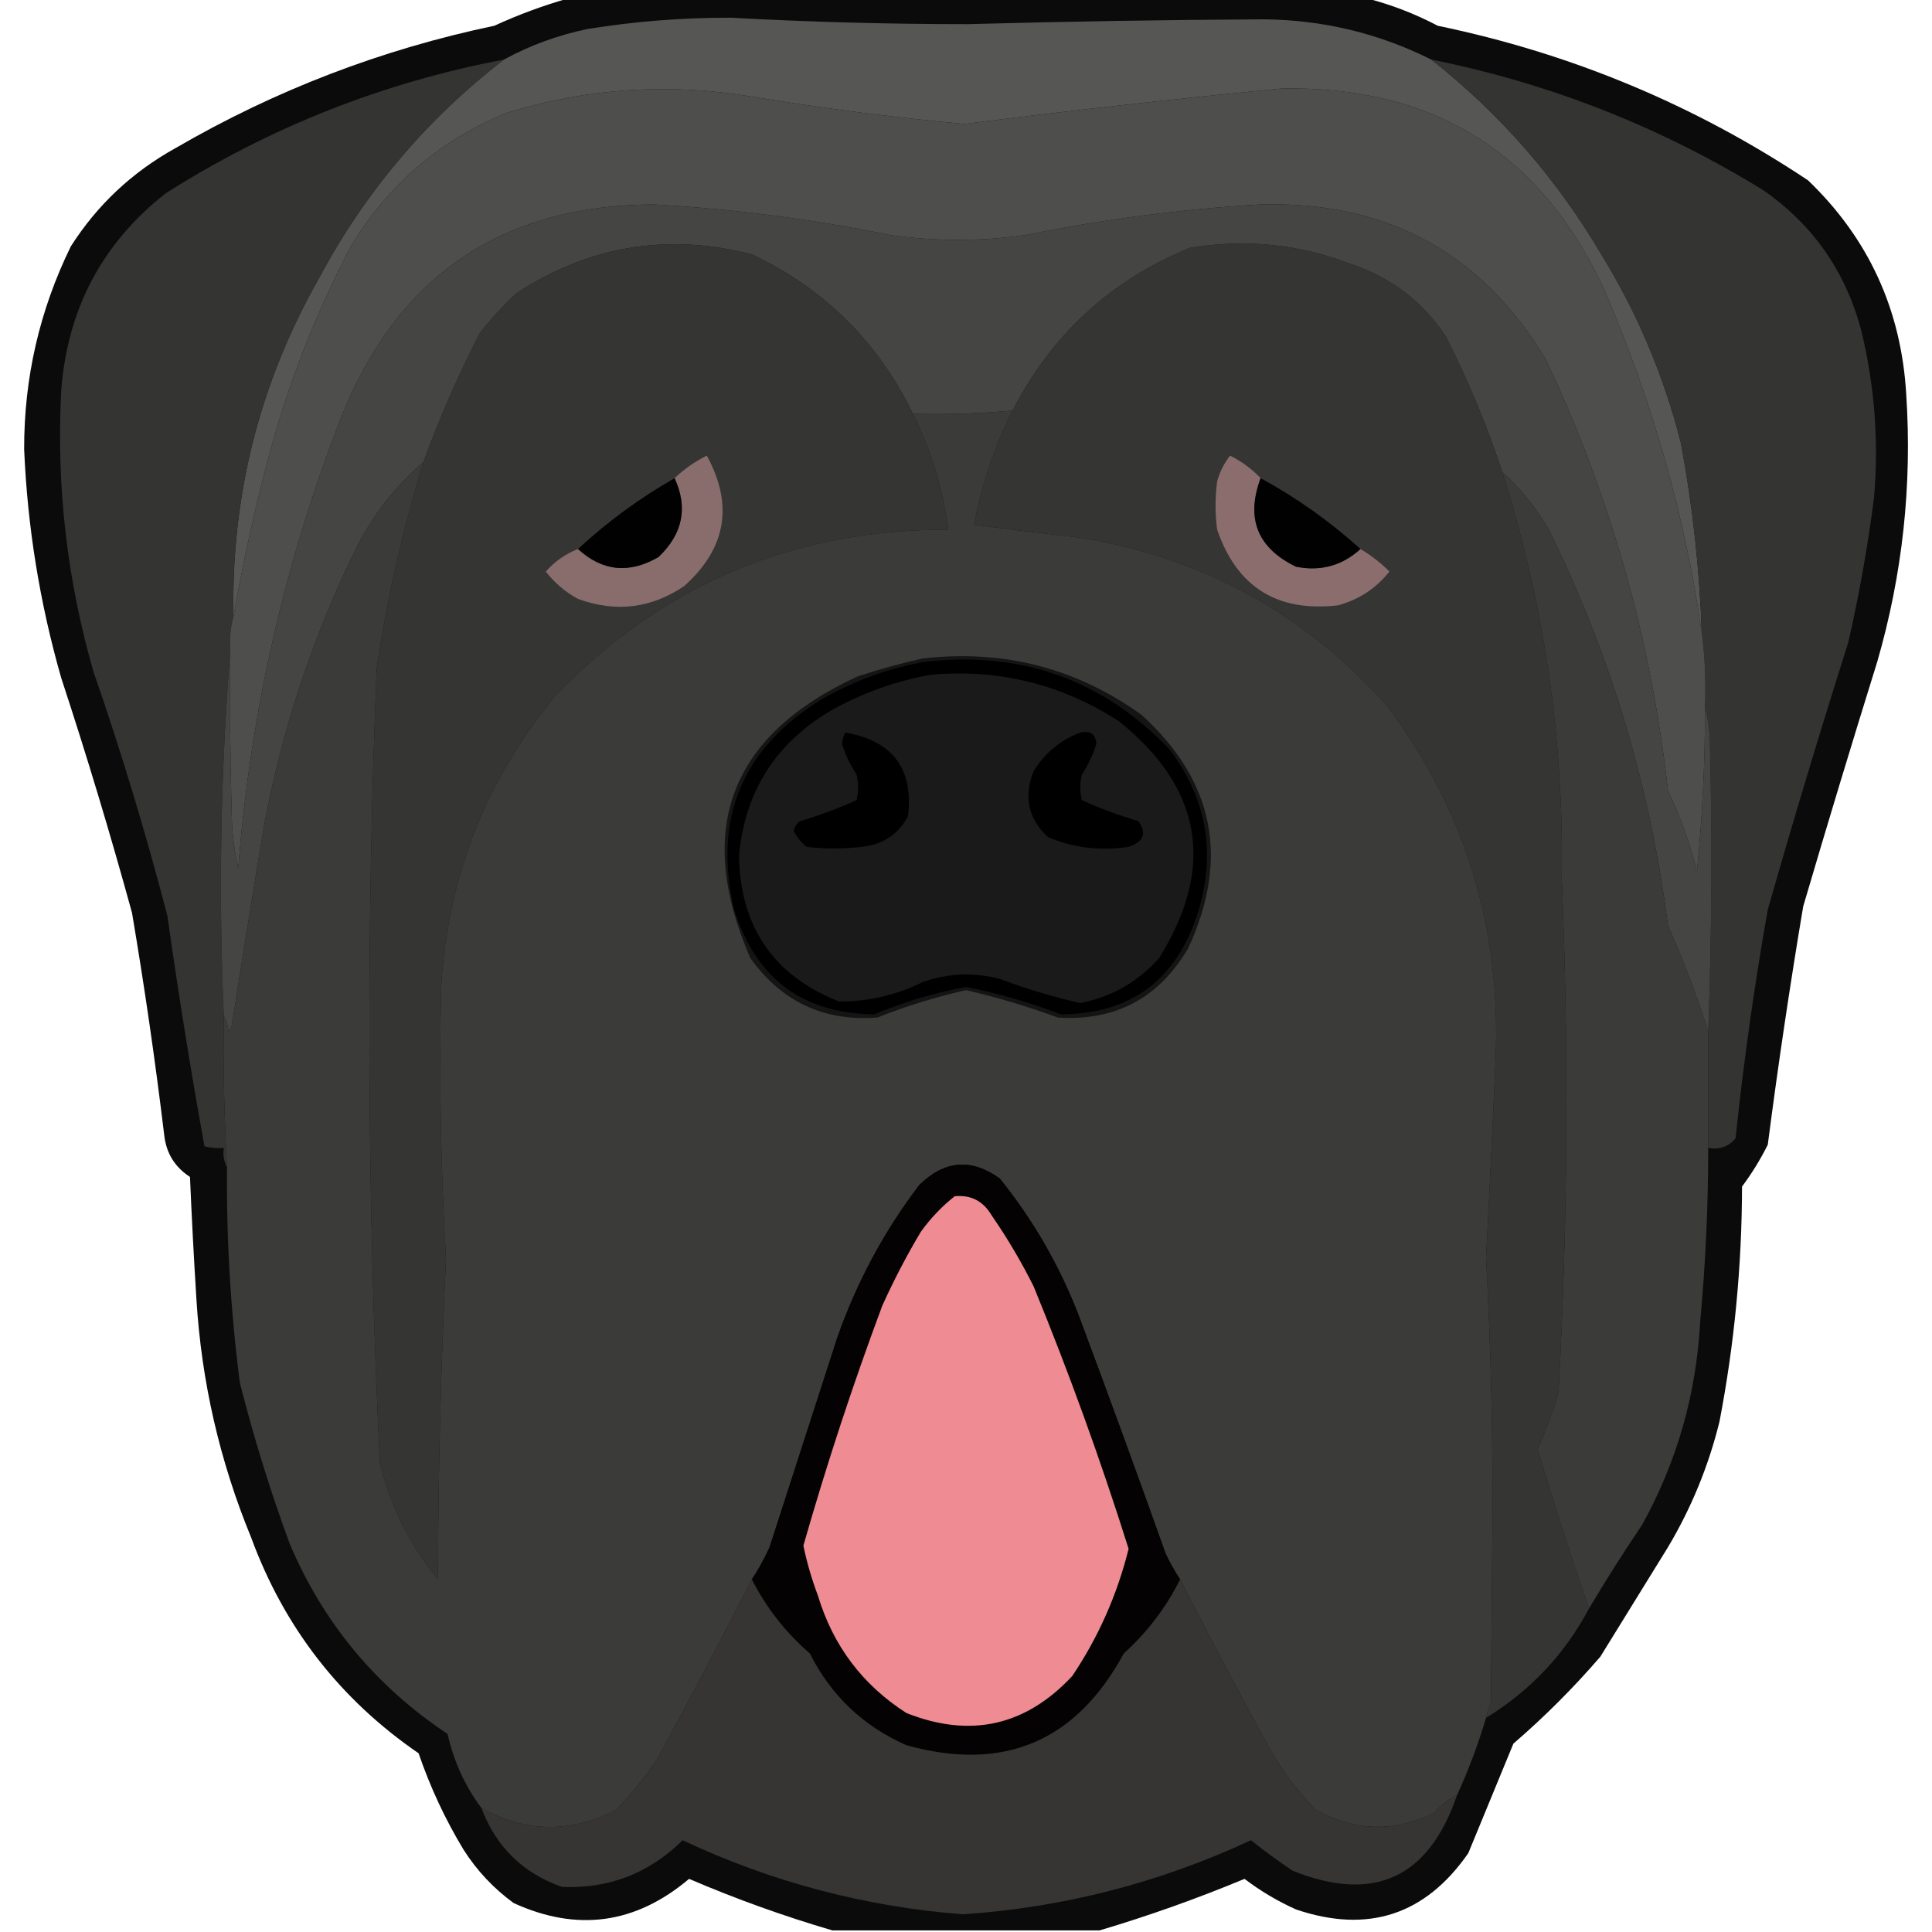 <?xml version="1.0" encoding="UTF-8"?>
<!DOCTYPE svg PUBLIC "-//W3C//DTD SVG 1.1//EN" "http://www.w3.org/Graphics/SVG/1.1/DTD/svg11.dtd">
<svg xmlns="http://www.w3.org/2000/svg" version="1.1" width="600px" height="600px" style="shape-rendering:geometricPrecision; text-rendering:geometricPrecision; image-rendering:optimizeQuality; fill-rule:evenodd; clip-rule:evenodd" xmlns:xlink="http://www.w3.org/1999/xlink">
<g><path style="opacity:0.955" fill="#010101" d="M 176.5,-0.5 C 259.167,-0.5 341.833,-0.5 424.5,-0.5C 432.058,1.433 439.391,4.267 446.5,8C 488.025,16.603 526.358,32.603 561.5,56C 580.31,74.055 590.477,96.222 592,122.5C 593.852,150.683 590.852,178.35 583,205.5C 575.131,230.773 567.464,256.107 560,281.5C 555.867,306.098 552.2,330.765 549,355.5C 546.69,360.124 544.023,364.457 541,368.5C 540.962,393.07 538.629,417.403 534,441.5C 530.589,455.318 525.256,468.318 518,480.5C 511,491.833 504,503.167 497,514.5C 488.667,524.167 479.667,533.167 470,541.5C 465.339,552.823 460.673,564.157 456,575.5C 442.664,594.723 424.83,600.556 402.5,593C 396.775,590.431 391.442,587.264 386.5,583.5C 371.683,589.659 356.683,594.992 341.5,599.5C 313.833,599.5 286.167,599.5 258.5,599.5C 243.428,595.085 228.594,589.752 214,583.5C 197.389,597.531 179.222,600.031 159.5,591C 153.29,586.458 148.124,580.958 144,574.5C 138.273,565.043 133.606,555.043 130,544.5C 105.596,527.75 88.263,505.417 78,477.5C 68.235,453.774 62.568,429.107 61,403.5C 60.207,390.84 59.54,378.173 59,365.5C 54.281,362.444 51.614,358.111 51,352.5C 48.21,329.424 44.876,306.424 41,283.5C 34.273,258.987 26.94,234.654 19,210.5C 12.353,187.283 8.519,163.616 7.5,139.5C 7.456,117.346 12.289,96.347 22,76.5C 30.21,63.626 41.043,53.46 54.5,46C 85.435,28.02 118.435,15.354 153.5,8C 161.057,4.541 168.723,1.708 176.5,-0.5 Z"/></g>
<g><path style="opacity:1" fill="#565655" d="M 444.5,18.5 C 465.716,35.218 483.216,55.218 497,78.5C 508.356,96.88 516.69,116.547 522,137.5C 525.653,157.001 527.82,176.668 528.5,196.5C 523.297,160.11 513.131,124.443 498,89.5C 478.298,47.296 444.965,26.629 398,27.5C 365.111,30.676 332.278,34.343 299.5,38.5C 277.402,36.462 255.402,33.629 233.5,30C 207.752,25.702 182.419,27.368 157.5,35C 136.689,43.483 120.522,57.316 109,76.5C 97.778,97.833 89.111,120.166 83,143.5C 78.677,160.038 75.177,176.038 72.5,191.5C 71.743,154.003 80.577,119.003 99,86.5C 113.297,59.704 132.464,37.037 156.5,18.5C 164.633,14.065 173.3,10.898 182.5,9C 197.233,6.626 212.067,5.459 227,5.5C 251.481,6.838 275.981,7.504 300.5,7.5C 331.167,6.666 361.834,6.166 392.5,6C 410.843,6.174 428.176,10.341 444.5,18.5 Z"/></g>
<g><path style="opacity:1" fill="#343433" d="M 156.5,18.5 C 132.464,37.037 113.297,59.704 99,86.5C 80.577,119.003 71.743,154.003 72.5,191.5C 71.518,194.962 71.185,198.629 71.5,202.5C 68.498,239.97 67.831,277.637 69.5,315.5C 69.289,331.134 69.623,346.801 70.5,362.5C 69.539,360.735 69.205,358.735 69.5,356.5C 67.473,356.662 65.473,356.495 63.5,356C 59.212,332.329 55.379,308.496 52,284.5C 45.341,258.856 37.674,233.522 29,208.5C 20.818,180.045 17.485,151.045 19,121.5C 20.872,96.037 31.706,75.537 51.5,60C 83.857,39.488 118.857,25.655 156.5,18.5 Z"/></g>
<g><path style="opacity:1" fill="#343433" d="M 444.5,18.5 C 481.238,25.868 515.571,39.368 547.5,59C 562.954,69.722 573.12,84.222 578,102.5C 582.171,119.604 583.504,136.938 582,154.5C 580.066,169.642 577.4,184.642 574,199.5C 565.266,227.036 556.933,254.703 549,282.5C 544.826,306.048 541.493,329.715 539,353.5C 536.804,356.125 533.97,357.125 530.5,356.5C 530.5,344.5 530.5,332.5 530.5,320.5C 531.611,290.181 531.778,259.848 531,229.5C 530.821,225.975 530.321,222.641 529.5,219.5C 529.825,211.648 529.492,203.982 528.5,196.5C 527.82,176.668 525.653,157.001 522,137.5C 516.69,116.547 508.356,96.88 497,78.5C 483.216,55.218 465.716,35.218 444.5,18.5 Z"/></g>
<g><path style="opacity:1" fill="#4e4e4d" d="M 528.5,196.5 C 529.492,203.982 529.825,211.648 529.5,219.5C 529.547,236.543 528.713,253.543 527,270.5C 524.791,261.873 521.791,253.54 518,245.5C 512.793,198.665 500.126,153.998 480,111.5C 460.034,78.426 430.534,62.426 391.5,63.5C 366.95,64.936 342.616,68.102 318.5,73C 304.5,75 290.5,75 276.5,73C 252.223,68.055 227.723,64.889 203,63.5C 155.793,63.716 123.46,85.716 106,129.5C 88.451,174.577 77.784,221.244 74,269.5C 72.839,264.584 72.173,259.584 72,254.5C 71.5,237.17 71.333,219.837 71.5,202.5C 71.185,198.629 71.518,194.962 72.5,191.5C 75.177,176.038 78.677,160.038 83,143.5C 89.111,120.166 97.778,97.833 109,76.5C 120.522,57.316 136.689,43.483 157.5,35C 182.419,27.368 207.752,25.702 233.5,30C 255.402,33.629 277.402,36.462 299.5,38.5C 332.278,34.343 365.111,30.676 398,27.5C 444.965,26.629 478.298,47.296 498,89.5C 513.131,124.443 523.297,160.11 528.5,196.5 Z"/></g>
<g><path style="opacity:1" fill="#454544" d="M 529.5,219.5 C 530.321,222.641 530.821,225.975 531,229.5C 531.778,259.848 531.611,290.181 530.5,320.5C 527.078,309.426 522.911,298.426 518,287.5C 512.519,244.394 500.186,203.394 481,164.5C 477.061,157.733 472.228,151.733 466.5,146.5C 461.753,132.106 455.92,118.106 449,104.5C 441.801,93.646 431.968,86.146 419.5,82C 403.283,75.778 386.616,74.112 369.5,77C 344.963,87.035 326.63,103.868 314.5,127.5C 304.218,128.452 293.885,128.786 283.5,128.5C 272.66,106.16 255.993,89.66 233.5,79C 207.406,72.303 183.072,76.303 160.5,91C 156.298,94.867 152.465,99.033 149,103.5C 142.321,116.518 136.488,129.851 131.5,143.5C 123.006,150.83 116.173,159.497 111,169.5C 97.352,197.11 87.686,226.11 82,256.5C 78.535,277.164 75.201,297.83 72,318.5C 71.667,319.167 71.333,319.833 71,320.5C 70.802,318.618 70.302,316.952 69.5,315.5C 67.831,277.637 68.498,239.97 71.5,202.5C 71.333,219.837 71.5,237.17 72,254.5C 72.173,259.584 72.839,264.584 74,269.5C 77.784,221.244 88.451,174.577 106,129.5C 123.46,85.716 155.793,63.716 203,63.5C 227.723,64.889 252.223,68.055 276.5,73C 290.5,75 304.5,75 318.5,73C 342.616,68.102 366.95,64.936 391.5,63.5C 430.534,62.426 460.034,78.426 480,111.5C 500.126,153.998 512.793,198.665 518,245.5C 521.791,253.54 524.791,261.873 527,270.5C 528.713,253.543 529.547,236.543 529.5,219.5 Z"/></g>
<g><path style="opacity:1" fill="#353534" d="M 283.5,128.5 C 289.175,139.86 292.842,151.86 294.5,164.5C 246.598,164.381 206.098,181.381 173,215.5C 151.026,241.732 139.026,272.066 137,306.5C 136.366,334.684 136.866,362.851 138.5,391C 136.922,424.143 136.088,457.31 136,490.5C 127.354,479.874 121.354,467.874 118,454.5C 113.98,372.172 113.647,289.838 117,207.5C 120.256,185.81 125.089,164.477 131.5,143.5C 136.488,129.851 142.321,116.518 149,103.5C 152.465,99.033 156.298,94.867 160.5,91C 183.072,76.303 207.406,72.303 233.5,79C 255.993,89.66 272.66,106.16 283.5,128.5 Z"/></g>
<g><path style="opacity:1" fill="#353534" d="M 466.5,146.5 C 479.535,187.439 485.702,229.439 485,272.5C 487.241,325.858 486.908,379.191 484,432.5C 482.257,438.487 480.09,444.321 477.5,450C 482.481,466.751 487.814,483.251 493.5,499.5C 485.955,513.713 475.289,525.046 461.5,533.5C 461.892,531.821 462.392,530.154 463,528.5C 463.167,510.167 463.333,491.833 463.5,473.5C 463.664,445.803 462.997,418.137 461.5,390.5C 462.62,369.679 463.62,348.846 464.5,328C 466.062,287.71 454.896,251.543 431,219.5C 405.601,190.709 373.768,173.209 335.5,167C 324.384,165.729 313.384,164.396 302.5,163C 304.804,150.589 308.804,138.755 314.5,127.5C 326.63,103.868 344.963,87.035 369.5,77C 386.616,74.112 403.283,75.778 419.5,82C 431.968,86.146 441.801,93.646 449,104.5C 455.92,118.106 461.753,132.106 466.5,146.5 Z"/></g>
<g><path style="opacity:1" fill="#3b3b3a" d="M 314.5,127.5 C 308.804,138.755 304.804,150.589 302.5,163C 313.384,164.396 324.384,165.729 335.5,167C 373.768,173.209 405.601,190.709 431,219.5C 454.896,251.543 466.062,287.71 464.5,328C 463.62,348.846 462.62,369.679 461.5,390.5C 462.997,418.137 463.664,445.803 463.5,473.5C 463.333,491.833 463.167,510.167 463,528.5C 462.392,530.154 461.892,531.821 461.5,533.5C 459.065,541.705 456.065,549.705 452.5,557.5C 449.775,558.713 447.441,560.546 445.5,563C 433.055,569.09 420.722,568.756 408.5,562C 402.814,556.124 397.98,549.624 394,542.5C 384.55,525.263 375.383,507.93 366.5,490.5C 364.828,487.978 363.328,485.312 362,482.5C 353.2,457.768 344.2,433.101 335,408.5C 328.995,392.977 320.828,378.81 310.5,366C 301.69,359.64 293.356,360.307 285.5,368C 274.539,382.416 266.039,398.249 260,415.5C 252.996,437.178 245.996,458.844 239,480.5C 237.408,484.021 235.575,487.354 233.5,490.5C 223.951,509.263 214.117,527.93 204,546.5C 200.213,551.956 196.046,557.123 191.5,562C 177.224,569.343 163.224,569.176 149.5,561.5C 144.399,554.626 140.899,546.96 139,538.5C 116.78,523.73 100.447,504.063 90,479.5C 83.965,463.098 78.798,446.431 74.5,429.5C 71.631,407.26 70.297,384.927 70.5,362.5C 69.623,346.801 69.289,331.134 69.5,315.5C 70.302,316.952 70.802,318.618 71,320.5C 71.333,319.833 71.667,319.167 72,318.5C 75.201,297.83 78.535,277.164 82,256.5C 87.686,226.11 97.352,197.11 111,169.5C 116.173,159.497 123.006,150.83 131.5,143.5C 125.089,164.477 120.256,185.81 117,207.5C 113.647,289.838 113.98,372.172 118,454.5C 121.354,467.874 127.354,479.874 136,490.5C 136.088,457.31 136.922,424.143 138.5,391C 136.866,362.851 136.366,334.684 137,306.5C 139.026,272.066 151.026,241.732 173,215.5C 206.098,181.381 246.598,164.381 294.5,164.5C 292.842,151.86 289.175,139.86 283.5,128.5C 293.885,128.786 304.218,128.452 314.5,127.5 Z"/></g>
<g><path style="opacity:1" fill="#896c6c" d="M 179.5,170.5 C 187.076,177.433 195.409,178.267 204.5,173C 212.035,165.825 213.702,157.658 209.5,148.5C 212.417,145.697 215.75,143.363 219.5,141.5C 227.875,156.794 225.541,170.294 212.5,182C 202.222,188.95 191.222,190.284 179.5,186C 175.569,183.868 172.236,181.035 169.5,177.5C 172.317,174.337 175.65,172.004 179.5,170.5 Z"/></g>
<g><path style="opacity:1" fill="#8a6d6c" d="M 391.5,148.5 C 386.84,161.023 390.507,170.189 402.5,176C 410.143,177.505 416.81,175.672 422.5,170.5C 425.773,172.434 428.773,174.768 431.5,177.5C 427.323,182.756 421.99,186.256 415.5,188C 396.633,190.157 384.133,182.324 378,164.5C 377.333,159.5 377.333,154.5 378,149.5C 378.806,146.554 380.139,143.888 382,141.5C 385.631,143.311 388.798,145.644 391.5,148.5 Z"/></g>
<g><path style="opacity:1" fill="#3b3b3a" d="M 466.5,146.5 C 472.228,151.733 477.061,157.733 481,164.5C 500.186,203.394 512.519,244.394 518,287.5C 522.911,298.426 527.078,309.426 530.5,320.5C 530.5,332.5 530.5,344.5 530.5,356.5C 530.508,374.537 529.674,392.537 528,410.5C 526.819,432.894 520.819,453.894 510,473.5C 504.226,482.062 498.726,490.729 493.5,499.5C 487.814,483.251 482.481,466.751 477.5,450C 480.09,444.321 482.257,438.487 484,432.5C 486.908,379.191 487.241,325.858 485,272.5C 485.702,229.439 479.535,187.439 466.5,146.5 Z"/></g>
<g><path style="opacity:1" fill="#020101" d="M 209.5,148.5 C 213.702,157.658 212.035,165.825 204.5,173C 195.409,178.267 187.076,177.433 179.5,170.5C 188.634,162.04 198.634,154.706 209.5,148.5 Z"/></g>
<g><path style="opacity:1" fill="#020101" d="M 391.5,148.5 C 402.72,154.608 413.054,161.941 422.5,170.5C 416.81,175.672 410.143,177.505 402.5,176C 390.507,170.189 386.84,161.023 391.5,148.5 Z"/></g>
<g><path style="opacity:1" fill="#131413" d="M 286.5,204.5 C 311.558,201.597 334.224,207.43 354.5,222C 377.077,242.459 381.911,266.626 369,294.5C 359.841,310.021 346.341,317.187 328.5,316C 319.178,312.559 309.678,309.726 300,307.5C 290.614,309.609 281.447,312.442 272.5,316C 255.907,317.288 242.74,311.122 233,297.5C 215.589,257.4 226.756,228.234 266.5,210C 273.208,207.826 279.875,205.993 286.5,204.5 Z"/></g>
<g><path style="opacity:1" fill="#000000" d="M 287.5,205.5 C 317.276,202.144 342.443,211.144 363,232.5C 374.762,247.852 377.762,264.852 372,283.5C 365.313,304.399 351.146,314.899 329.5,315C 319.898,311.355 310.065,308.521 300,306.5C 290.198,308.323 280.698,311.156 271.5,315C 249.267,314.776 234.767,303.943 228,282.5C 221.387,253.999 230.553,232.166 255.5,217C 265.61,211.244 276.276,207.411 287.5,205.5 Z"/></g>
<g><path style="opacity:1" fill="#1a1a1a" d="M 289.5,209.5 C 310.551,207.763 329.885,212.596 347.5,224C 373.374,244.757 377.541,269.257 360,297.5C 353.4,304.938 345.234,309.605 335.5,311.5C 327.015,309.595 318.681,307.095 310.5,304C 302.409,301.898 294.409,302.232 286.5,305C 278.249,309.09 269.582,311.09 260.5,311C 240.306,302.987 229.973,287.987 229.5,266C 231.228,246.2 240.561,231.2 257.5,221C 267.61,215.244 278.276,211.411 289.5,209.5 Z"/></g>
<g><path style="opacity:1" fill="#000000" d="M 262.5,227.5 C 277.243,230.068 283.743,238.734 282,253.5C 278.9,259.213 274.066,262.38 267.5,263C 261.833,263.667 256.167,263.667 250.5,263C 248.773,261.611 247.439,259.944 246.5,258C 246.759,256.739 247.426,255.739 248.5,255C 254.489,253.213 260.323,251.046 266,248.5C 266.667,245.833 266.667,243.167 266,240.5C 264.027,237.536 262.527,234.369 261.5,231C 261.648,229.744 261.982,228.577 262.5,227.5 Z"/></g>
<g><path style="opacity:1" fill="#000000" d="M 335.5,227.5 C 338.59,226.83 340.257,227.997 340.5,231C 339.473,234.369 337.973,237.536 336,240.5C 335.333,243.167 335.333,245.833 336,248.5C 341.662,251.055 347.496,253.222 353.5,255C 356.215,258.72 355.215,261.387 350.5,263C 341.796,264.336 333.463,263.336 325.5,260C 319.333,254.306 317.833,247.473 321,239.5C 324.541,233.78 329.374,229.78 335.5,227.5 Z"/></g>
<g><path style="opacity:1" fill="#040202" d="M 366.5,490.5 C 362.118,499.262 356.284,506.929 349,513.5C 334.185,540.89 311.685,550.39 281.5,542C 268.085,536.085 258.085,526.585 251.5,513.5C 243.98,506.985 237.98,499.319 233.5,490.5C 235.575,487.354 237.408,484.021 239,480.5C 245.996,458.844 252.996,437.178 260,415.5C 266.039,398.249 274.539,382.416 285.5,368C 293.356,360.307 301.69,359.64 310.5,366C 320.828,378.81 328.995,392.977 335,408.5C 344.2,433.101 353.2,457.768 362,482.5C 363.328,485.312 364.828,487.978 366.5,490.5 Z"/></g>
<g><path style="opacity:1" fill="#ef8b92" d="M 296.5,371.5 C 301.542,371.015 305.376,373.015 308,377.5C 312.837,384.504 317.171,391.837 321,399.5C 331.98,426.256 341.813,453.422 350.5,481C 346.95,495.26 341.116,508.426 333,520.5C 318.527,536.028 301.361,539.861 281.5,532C 267.873,523.268 258.706,511.101 254,495.5C 252.091,490.441 250.591,485.274 249.5,480C 256.722,454.754 264.889,429.92 274,405.5C 277.563,397.604 281.563,389.938 286,382.5C 289.03,378.305 292.53,374.639 296.5,371.5 Z"/></g>
<g><path style="opacity:1" fill="#363534" d="M 233.5,490.5 C 237.98,499.319 243.98,506.985 251.5,513.5C 258.085,526.585 268.085,536.085 281.5,542C 311.685,550.39 334.185,540.89 349,513.5C 356.284,506.929 362.118,499.262 366.5,490.5C 375.383,507.93 384.55,525.263 394,542.5C 397.98,549.624 402.814,556.124 408.5,562C 420.722,568.756 433.055,569.09 445.5,563C 447.441,560.546 449.775,558.713 452.5,557.5C 443.692,583.239 426.692,591.072 401.5,581C 397.026,578.027 392.693,574.86 388.5,571.5C 360.057,584.735 330.224,592.402 299,594.5C 268.608,592.152 239.608,584.485 212,571.5C 201.615,581.775 189.115,586.608 174.5,586C 162.37,581.703 154.036,573.536 149.5,561.5C 163.224,569.176 177.224,569.343 191.5,562C 196.046,557.123 200.213,551.956 204,546.5C 214.117,527.93 223.951,509.263 233.5,490.5 Z"/></g>
</svg>
